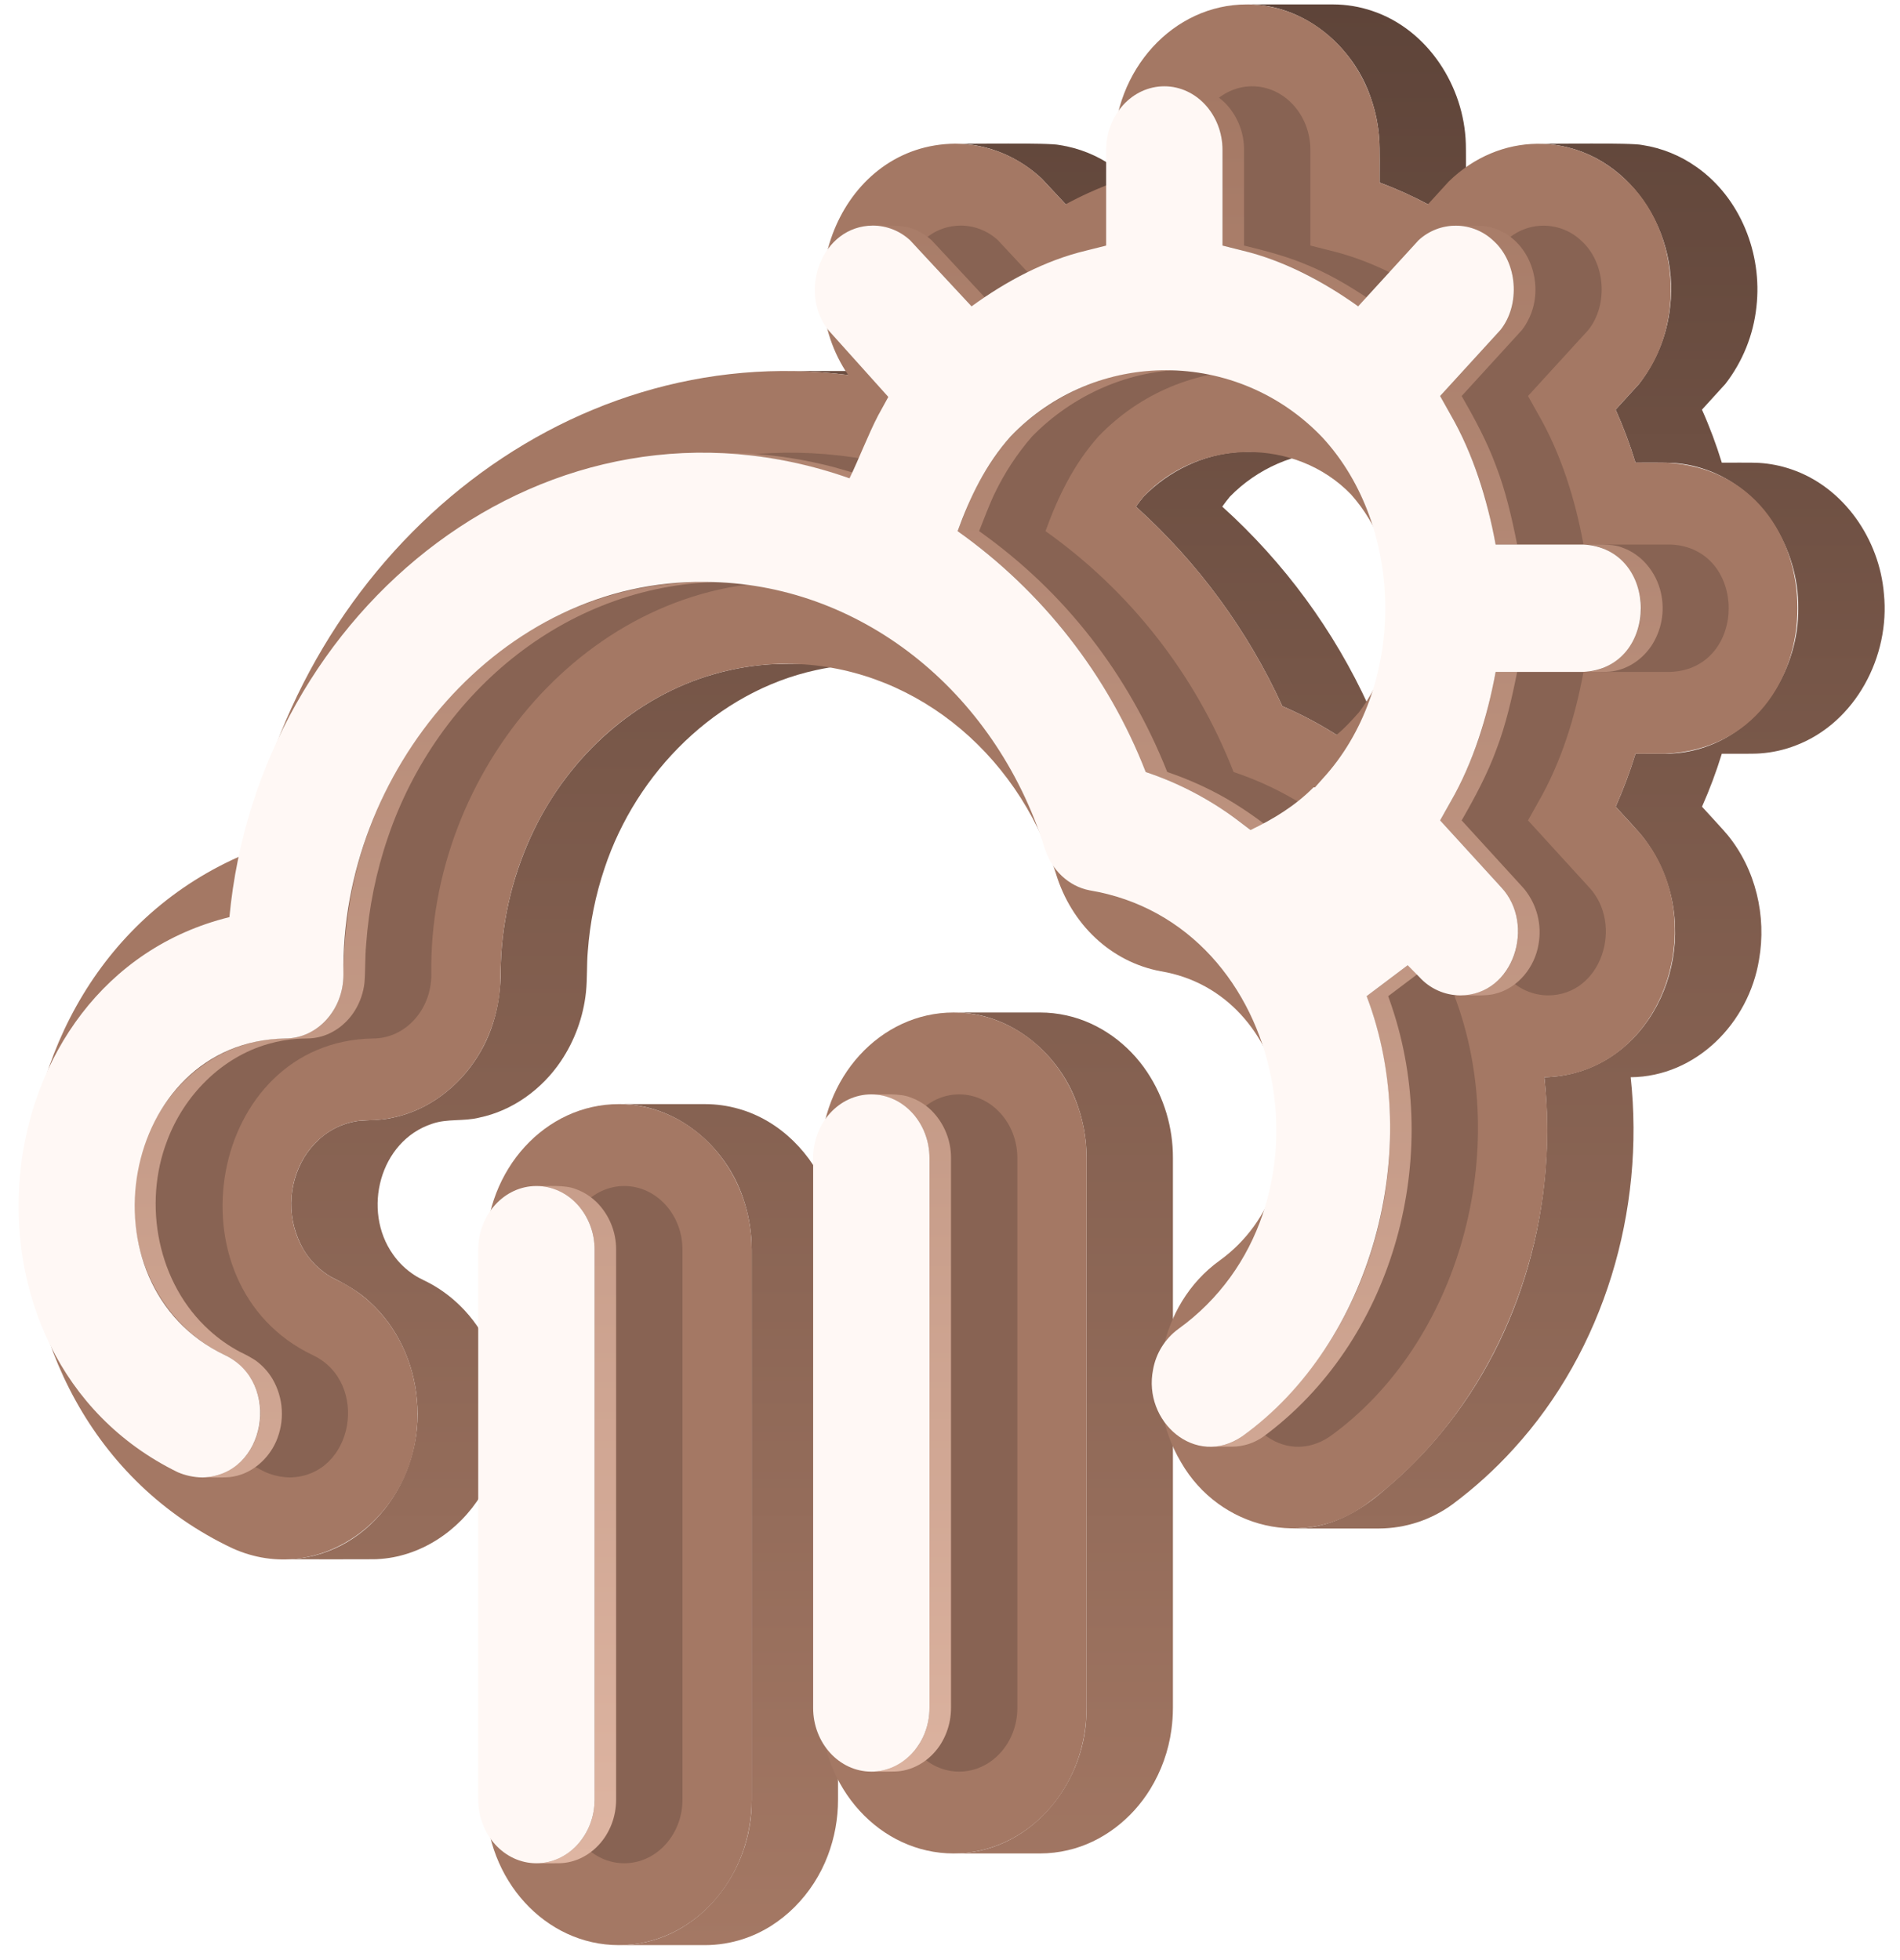 <svg width="95" height="98" viewBox="0 0 95 98" fill="none" xmlns="http://www.w3.org/2000/svg">
<path d="M18.866 77.958C21 77.859 22.951 76.554 24.051 74.753C25.88 71.844 25.481 67.714 23.011 65.294L23.01 65.294C22.583 64.872 22.102 64.51 21.579 64.215C21.299 64.055 20.995 63.938 20.725 63.759C20.303 63.487 19.938 63.136 19.651 62.724C18.094 60.534 18.973 57.052 21.61 56.189C22.37 55.924 23.193 56.08 23.968 55.881C25.63 55.535 27.092 54.468 28.037 53.071C28.733 52.038 29.166 50.851 29.298 49.613C29.37 48.932 29.331 48.243 29.39 47.562C29.494 46.146 29.777 44.749 30.231 43.404C31.819 38.626 35.82 34.589 40.805 33.505C41.752 33.296 42.719 33.19 43.689 33.189C42.85 33.194 39.071 33.157 38.326 33.23C37.438 33.3 36.559 33.459 35.704 33.706C31.764 34.825 28.499 37.801 26.72 41.456C25.688 43.567 25.115 45.873 25.039 48.222C25.068 49.846 24.765 51.417 23.891 52.808V52.808L23.89 52.809C22.951 54.333 21.417 55.514 19.651 55.881C19.113 56.01 18.559 56.002 18.01 56.036C17.234 56.123 16.507 56.457 15.934 56.988C15.658 57.244 15.416 57.536 15.217 57.857L15.216 57.858C14.796 58.553 14.57 59.348 14.562 60.16C14.554 60.972 14.765 61.771 15.171 62.474L15.172 62.476C15.505 63.038 15.975 63.508 16.538 63.84C17.236 64.188 17.923 64.566 18.494 65.105C19.862 66.349 20.683 68.135 20.843 69.968C21.245 73.916 18.377 77.953 14.228 77.966C14.332 77.963 18.938 77.976 18.866 77.958Z" fill="url(#paint0_linear_101_674)"/>
<path d="M37.577 90.329C37.462 93.919 34.664 97.264 30.937 97.258H35.254C35.896 97.257 36.535 97.156 37.146 96.957C39.112 96.325 40.667 94.696 41.39 92.781C41.73 91.887 41.903 90.937 41.902 89.98V62.486C41.903 62.305 41.896 62.126 41.882 61.946C41.833 61.176 41.668 60.418 41.394 59.697C40.651 57.712 39.011 56.034 36.951 55.448C36.4 55.289 35.828 55.207 35.254 55.207H30.937C33.793 55.181 36.292 57.287 37.165 59.941C37.406 60.65 37.545 61.391 37.577 62.14C37.582 62.255 37.585 62.37 37.585 62.486V89.98C37.585 90.097 37.582 90.213 37.577 90.329Z" fill="url(#paint1_linear_101_674)"/>
<path d="M39.89 18.559C40.733 18.58 41.575 18.644 42.411 18.751H46.728C45.695 18.619 44.654 18.552 43.612 18.551H39.295C39.493 18.551 39.692 18.554 39.89 18.559Z" fill="url(#paint2_linear_101_674)"/>
<path d="M56.133 8.693C55.991 8.572 55.841 8.459 55.69 8.35C54.885 7.778 53.957 7.402 52.981 7.252C52.406 7.123 48.43 7.207 47.767 7.184C49.364 7.18 50.928 7.842 52.088 8.933L53.283 10.214H57.6L56.405 8.933C56.316 8.85 56.225 8.771 56.133 8.693Z" fill="url(#paint3_linear_101_674)"/>
<path d="M54.321 85.746C54.206 89.335 51.41 92.681 47.682 92.675H51.999C52.47 92.674 52.939 92.62 53.397 92.512C55.11 92.117 56.59 90.957 57.505 89.471C58.066 88.559 58.429 87.541 58.572 86.48C58.621 86.121 58.645 85.76 58.646 85.397V57.903C58.652 56.377 58.206 54.884 57.364 53.612C56.434 52.208 54.98 51.135 53.326 50.772C52.891 50.675 52.446 50.626 51.999 50.626H47.682C50.538 50.599 53.036 52.705 53.909 55.358C54.15 56.067 54.289 56.808 54.321 57.557C54.326 57.672 54.329 57.787 54.329 57.903V85.397C54.329 85.514 54.326 85.63 54.321 85.746Z" fill="url(#paint4_linear_101_674)"/>
<path d="M61.946 22.603C60.151 22.713 58.435 23.549 57.181 24.829C57.047 24.989 56.917 25.159 56.796 25.332C59.891 28.123 62.383 31.518 64.116 35.308C65.056 35.714 65.962 36.194 66.827 36.742H71.144C70.279 36.193 69.373 35.714 68.433 35.308C66.7 31.518 64.208 28.123 61.113 25.332C61.235 25.159 61.364 24.989 61.498 24.829C62.861 23.433 64.774 22.578 66.733 22.586C66.566 22.591 61.908 22.571 61.946 22.603Z" fill="url(#paint5_linear_101_674)"/>
<path d="M73.291 7.179C73.206 4.318 71.396 1.486 68.633 0.553L68.628 0.551C67.991 0.333 67.322 0.222 66.649 0.221H62.332C65.187 0.194 67.687 2.3 68.56 4.953C68.782 5.6 68.916 6.274 68.96 6.957C68.999 7.355 68.974 8.711 68.98 9.126C69.809 9.436 70.616 9.799 71.397 10.214H75.715C74.933 9.799 74.126 9.436 73.298 9.126C73.295 8.889 73.303 7.382 73.291 7.179Z" fill="url(#paint6_linear_101_674)"/>
<path d="M94.196 29.691C93.975 26.972 92.192 24.354 89.564 23.465L89.558 23.463C89.036 23.284 88.492 23.177 87.941 23.145C87.694 23.125 86.363 23.137 86.091 23.134C85.815 22.23 85.484 21.345 85.098 20.483L86.267 19.199C87.133 18.082 87.672 16.746 87.822 15.341V15.337C88.125 12.696 87.023 9.888 84.821 8.346C84.017 7.776 83.09 7.4 82.115 7.251C81.541 7.124 77.564 7.206 76.902 7.184C81.144 7.213 83.981 11.312 83.505 15.337C83.356 16.744 82.817 18.081 81.95 19.199L80.781 20.483C81.167 21.345 81.499 22.23 81.774 23.134C82.066 23.126 83.364 23.132 83.624 23.145C84.175 23.178 84.719 23.285 85.242 23.463C88.114 24.43 89.944 27.438 89.912 30.409C89.945 33.372 88.125 36.375 85.264 37.35C84.756 37.526 84.227 37.634 83.691 37.671C83.37 37.709 82.111 37.678 81.774 37.688C81.497 38.59 81.166 39.474 80.783 40.336C81.112 40.708 81.979 41.608 82.255 41.998C82.751 42.666 83.133 43.413 83.385 44.207C84.799 48.572 82.066 53.74 77.217 53.863C77.896 60.142 76.123 66.712 72.086 71.607C71.243 72.638 70.305 73.587 69.285 74.444C67.944 75.63 66.451 76.439 64.638 76.427H68.955C70.281 76.42 71.571 75.993 72.639 75.207C73.735 74.389 74.75 73.468 75.67 72.455C80.212 67.493 82.257 60.512 81.534 53.863C84.819 53.833 87.436 51.143 87.951 47.993C88.337 45.812 87.787 43.461 86.372 41.742C86.228 41.556 85.275 40.532 85.1 40.336C85.483 39.474 85.814 38.59 86.091 37.688C86.434 37.685 87.694 37.701 88.008 37.671C88.621 37.629 89.224 37.494 89.797 37.27C92.784 36.127 94.513 32.807 94.196 29.691Z" fill="url(#paint7_linear_101_674)"/>
<path d="M30.936 55.207C34.603 55.207 37.585 58.472 37.585 62.486V89.98C37.585 93.995 34.603 97.258 30.936 97.258C27.27 97.258 24.289 93.995 24.289 89.98V62.486C24.289 58.472 27.271 55.207 30.936 55.207Z" fill="#A47864"/>
<path d="M47.682 50.626C51.347 50.626 54.329 53.889 54.329 57.903V85.397C54.329 89.412 51.347 92.675 47.682 92.675C44.015 92.675 41.033 89.412 41.033 85.397V57.903C41.033 53.889 44.015 50.626 47.682 50.626Z" fill="#A47864"/>
<path d="M83.262 37.688H81.774C81.498 38.59 81.167 39.474 80.783 40.336L81.822 41.472C85.783 45.708 83.313 53.741 77.217 53.863C78.142 62.066 74.696 70.535 68.322 75.207C65.271 77.474 60.973 76.441 59.059 73.128C57.046 69.762 57.912 65.231 60.983 63.028C66.441 59.081 64.629 49.657 58.037 48.564C55.561 48.101 53.571 46.234 52.795 43.678C50.825 37.447 45.427 33.221 39.372 33.189C31.468 33.189 25.061 40.169 25.028 48.754C25.028 52.752 22.046 56.016 18.379 56.016C16.275 56.016 14.563 57.89 14.563 60.195C14.553 61.863 15.445 63.347 16.83 63.994C19.31 65.147 20.899 67.798 20.875 70.749C20.884 75.784 16.031 79.421 11.612 77.411C-2.408 70.776 -2.064 48.731 12.275 42.697C15.061 27.721 28.132 16.93 42.411 18.751C39.307 14.218 42.103 7.225 47.767 7.184C49.377 7.197 50.922 7.822 52.088 8.933L53.283 10.215C54.057 9.795 54.86 9.432 55.686 9.127V7.498C55.686 3.486 58.667 0.222 62.332 0.222C65.999 0.222 68.981 3.486 68.981 7.498V9.127C69.81 9.434 70.618 9.798 71.398 10.215L72.439 9.074C74.983 6.594 78.716 6.575 81.226 8.935C84.009 11.436 84.319 16.304 81.95 19.199L80.781 20.482C81.167 21.345 81.499 22.23 81.774 23.133H83.263C92.085 23.529 92.077 37.296 83.262 37.688ZM67.94 35.626C70.373 32.433 70.246 27.762 67.555 24.726C64.803 21.87 59.952 21.887 57.181 24.829C57.053 24.981 56.924 25.15 56.796 25.332C59.893 28.121 62.385 31.517 64.116 35.308C65.056 35.713 65.963 36.193 66.827 36.742C67.211 36.441 67.608 35.996 67.94 35.626Z" fill="#A47864"/>
<g style="mix-blend-mode:multiply" opacity="0.4" filter="url(#filter0_f_101_674)">
<path d="M31.214 59.302C32.819 59.302 34.124 60.731 34.124 62.487V89.98C34.124 91.736 32.819 93.165 31.214 93.165C29.61 93.165 28.305 91.736 28.305 89.98V62.487C28.305 60.731 29.61 59.302 31.214 59.302Z" fill="#5E4439"/>
<path d="M47.959 54.72C49.563 54.72 50.868 56.149 50.868 57.905V85.399C50.868 87.155 49.563 88.583 47.959 88.583C46.354 88.583 45.05 87.155 45.05 85.399V57.905C45.05 56.149 46.355 54.72 47.959 54.72Z" fill="#5E4439"/>
<path d="M83.541 27.227C87.4 27.401 87.398 33.424 83.541 33.596H79.175C78.758 35.859 78.06 38.107 76.927 40.081L76.4 41.021L79.456 44.368C81.186 46.22 80.101 49.756 77.411 49.771C77.023 49.769 76.64 49.686 76.287 49.527C75.933 49.368 75.616 49.137 75.357 48.848L74.779 48.263L72.727 49.809C75.631 57.477 72.983 67.145 66.507 71.817C64.169 73.417 61.522 71.077 62.048 68.477C62.192 67.665 62.644 66.939 63.31 66.451C71.603 60.474 68.865 46.192 58.878 44.519C57.824 44.317 56.96 43.501 56.622 42.388C54.118 34.47 47.307 29.134 39.668 29.097C29.416 28.943 21.394 38.636 21.566 48.734C21.566 50.496 20.26 51.925 18.656 51.925C10.408 52.058 8.253 64.247 15.644 67.76C18.5 69.118 17.704 73.804 14.505 73.874C14.085 73.867 13.671 73.779 13.285 73.614C1.413 67.815 3.259 48.965 15.864 45.857C17.308 30.476 31.796 18.622 46.871 23.915C47.345 22.934 47.814 21.707 48.3 20.775L48.809 19.847L45.805 16.501C44.28 14.582 45.474 11.292 48.042 11.279C48.733 11.283 49.397 11.546 49.902 12.017L52.973 15.318C54.708 14.056 56.646 13.019 58.708 12.529L59.701 12.28V7.5C59.701 5.744 61.006 4.315 62.61 4.315C64.214 4.315 65.519 5.744 65.519 7.5V12.278L66.509 12.527C68.587 13.028 70.544 14.061 72.302 15.317L75.322 12.012C75.833 11.539 76.506 11.278 77.203 11.284C77.9 11.29 78.569 11.562 79.072 12.044C80.275 13.128 80.424 15.23 79.418 16.497L76.4 19.801L76.927 20.741C78.059 22.715 78.758 24.965 79.175 27.227H83.541ZM70.518 38.945C74.702 34.408 74.701 26.415 70.518 21.877C66.26 17.403 59.168 17.395 54.92 21.825C53.676 23.224 52.897 24.846 52.274 26.557C56.519 29.567 59.789 33.754 61.68 38.602C63.35 39.158 64.917 39.983 66.32 41.045L66.922 41.502C68.067 40.955 69.159 40.288 70.068 39.369H70.141L70.518 38.945Z" fill="#5E4439"/>
</g>
<path d="M6.713 60.58C6.789 62.702 7.645 64.803 9.163 66.301L9.164 66.302C9.643 66.775 10.182 67.181 10.768 67.512C11.033 67.667 11.323 67.777 11.582 67.944C11.893 68.143 12.164 68.399 12.381 68.698C13.559 70.263 13.054 72.791 11.235 73.626C10.882 73.788 10.499 73.873 10.111 73.874C10.459 73.863 11.331 73.905 11.66 73.831C12.615 73.664 13.415 72.956 13.802 72.082C14.022 71.582 14.12 71.038 14.089 70.493C14.059 69.948 13.899 69.418 13.624 68.947L13.623 68.945C13.405 68.58 13.114 68.264 12.769 68.017C12.521 67.859 12.263 67.718 11.996 67.594C11.442 67.3 10.927 66.937 10.464 66.514C7.882 64.18 7.125 60.221 8.366 57.014C9.212 54.767 11.072 52.869 13.404 52.201C13.876 52.065 14.362 51.978 14.852 51.944C15.153 51.914 15.459 51.943 15.759 51.892C16.586 51.765 17.314 51.229 17.748 50.523C18.005 50.104 18.167 49.635 18.223 49.148C18.274 48.512 18.247 47.871 18.306 47.235C18.437 45.398 18.806 43.585 19.405 41.843C21.89 34.56 28.49 29.056 36.351 29.097C35.539 29.092 34.6 29.088 33.804 29.161C32.246 29.292 30.714 29.641 29.253 30.196C22.81 32.622 18.33 38.944 17.401 45.671C17.281 46.491 17.208 47.317 17.184 48.145C17.166 48.532 17.193 48.923 17.125 49.306C17.055 49.736 16.901 50.149 16.673 50.521C16.471 50.859 16.202 51.152 15.883 51.383C15.565 51.614 15.203 51.778 14.819 51.866C14.397 51.958 13.959 51.908 13.533 51.965C12.246 52.106 11.023 52.594 9.993 53.378C7.778 55.033 6.588 57.841 6.713 60.58Z" fill="url(#paint8_linear_101_674)"/>
<path d="M29.727 90.127C29.704 90.705 29.533 91.268 29.232 91.761C28.727 92.592 27.805 93.174 26.821 93.165C27.08 93.159 27.992 93.183 28.232 93.144C29.093 93.041 29.859 92.493 30.308 91.761C30.527 91.404 30.677 91.01 30.751 90.597C30.787 90.394 30.806 90.188 30.806 89.981V62.487C30.812 61.603 30.466 60.753 29.846 60.124C29.783 60.063 29.718 60.006 29.653 59.949C29.539 59.856 29.419 59.771 29.294 59.694C29.293 59.693 29.291 59.693 29.29 59.692C29.123 59.593 28.948 59.511 28.765 59.447L28.763 59.446C28.251 59.241 27.366 59.314 26.821 59.302C28.123 59.288 29.257 60.298 29.594 61.524C29.684 61.837 29.73 62.161 29.73 62.487C29.724 62.618 29.738 90.013 29.727 90.127Z" fill="url(#paint9_linear_101_674)"/>
<path d="M35.677 22.652C37.99 22.692 40.288 23.182 42.478 23.915H43.554C42.806 23.683 41.903 23.393 41.149 23.222C39.682 22.874 38.182 22.682 36.675 22.65C36.385 22.642 35.483 22.646 35.179 22.645C35.345 22.645 35.511 22.647 35.677 22.652Z" fill="url(#paint10_linear_101_674)"/>
<path d="M43.95 11.296C44.143 11.319 44.334 11.361 44.517 11.424C44.639 11.466 44.757 11.517 44.871 11.574L44.875 11.576C45.105 11.694 45.318 11.842 45.509 12.016L48.58 15.318H49.656L46.585 12.016C46.551 11.985 46.515 11.954 46.48 11.925C46.317 11.79 46.139 11.673 45.951 11.576L45.948 11.574H45.947C45.833 11.517 45.715 11.467 45.593 11.425H45.592C45.08 11.218 44.194 11.291 43.649 11.279C43.75 11.28 43.85 11.285 43.95 11.296Z" fill="url(#paint11_linear_101_674)"/>
<path d="M46.471 85.545C46.448 86.123 46.278 86.685 45.976 87.179C45.975 87.18 45.974 87.181 45.974 87.183C45.468 88.011 44.547 88.59 43.565 88.582C43.88 88.575 44.765 88.607 45.061 88.549C45.889 88.422 46.617 87.886 47.052 87.18V87.179C47.271 86.822 47.421 86.427 47.495 86.015C47.531 85.812 47.55 85.606 47.55 85.399V57.905C47.556 57.021 47.21 56.171 46.59 55.542C46.287 55.241 45.921 55.011 45.518 54.869C45.515 54.867 45.512 54.866 45.509 54.865L45.507 54.864C44.995 54.659 44.109 54.732 43.565 54.72C43.863 54.721 44.16 54.771 44.442 54.869C45.445 55.214 46.179 56.142 46.394 57.168C46.447 57.41 46.474 57.657 46.474 57.905C46.469 58.037 46.482 85.431 46.471 85.545Z" fill="url(#paint12_linear_101_674)"/>
<path d="M57.952 18.499C55.162 18.576 52.469 19.838 50.526 21.825C49.803 22.658 49.191 23.582 48.706 24.573C48.431 25.117 48.109 25.983 47.88 26.557C52.183 29.614 55.339 33.701 57.287 38.602C58.33 38.954 59.336 39.408 60.29 39.957C61.071 40.42 61.819 40.936 62.528 41.502H63.604C62.895 40.936 62.147 40.419 61.366 39.957C60.412 39.407 59.406 38.954 58.363 38.602C56.415 33.7 53.26 29.614 48.956 26.557C49.175 26.011 49.49 25.162 49.747 24.645C50.238 23.626 50.862 22.678 51.603 21.825C53.626 19.752 56.468 18.477 59.377 18.492C59.114 18.494 58.198 18.487 57.952 18.499Z" fill="url(#paint13_linear_101_674)"/>
<path d="M62.2 7.36C62.171 6.527 61.83 5.734 61.245 5.14C61.077 4.975 60.891 4.83 60.69 4.707L60.685 4.704C60.519 4.605 60.343 4.524 60.161 4.46L60.159 4.459C59.647 4.254 58.761 4.327 58.217 4.315C59.525 4.301 60.66 5.319 60.994 6.551C61.081 6.86 61.126 7.179 61.126 7.5V12.278C62.37 12.574 63.66 12.932 64.814 13.482C65.889 13.961 66.938 14.651 67.909 15.317H68.985C67.877 14.549 66.689 13.796 65.441 13.283C65.44 13.283 65.439 13.282 65.438 13.282C64.426 12.841 63.276 12.537 62.202 12.278V7.5C62.202 7.453 62.201 7.407 62.2 7.36Z" fill="url(#paint14_linear_101_674)"/>
<path d="M69.708 50.693C69.616 50.396 69.516 50.102 69.41 49.809L71.461 48.263H70.385L68.334 49.809C71.165 57.482 68.766 66.895 62.114 71.817C61.65 72.152 61.094 72.333 60.523 72.335H61.599C62.17 72.333 62.727 72.152 63.19 71.817C69.584 67.086 72.06 58.191 69.708 50.693Z" fill="url(#paint15_linear_101_674)"/>
<path d="M72.769 21.175C73.393 22.361 73.889 23.611 74.249 24.902C74.449 25.589 74.632 26.52 74.782 27.227H75.858C75.596 25.912 75.284 24.539 74.798 23.291C74.36 22.094 73.719 20.907 73.083 19.801L76.101 16.497C76.162 16.415 76.221 16.33 76.275 16.244C76.275 16.243 76.276 16.242 76.277 16.241C76.352 16.117 76.42 15.989 76.48 15.857C77.172 14.351 76.605 12.334 75.088 11.575C74.859 11.459 74.614 11.375 74.361 11.326L74.351 11.323C74.021 11.249 73.133 11.287 72.786 11.278C75.382 11.322 76.525 14.559 75.025 16.496L72.007 19.8C72.178 20.11 72.613 20.872 72.769 21.175Z" fill="url(#paint16_linear_101_674)"/>
<path d="M75.163 44.484C76.748 46.392 75.662 49.735 73.018 49.771C73.476 49.757 74.334 49.82 74.769 49.685C75.91 49.401 76.74 48.353 76.927 47.215V47.214C77.013 46.736 76.996 46.246 76.878 45.775C76.759 45.304 76.542 44.864 76.239 44.484L76.239 44.483C76.207 44.444 76.173 44.406 76.139 44.367L73.083 41.021C73.732 39.893 74.379 38.689 74.822 37.467C75.294 36.241 75.601 34.886 75.858 33.596H74.782C74.524 34.888 74.218 36.241 73.746 37.468C73.303 38.689 72.655 39.895 72.007 41.022L75.063 44.368C75.097 44.406 75.131 44.445 75.163 44.484Z" fill="url(#paint17_linear_101_674)"/>
<path d="M79.436 27.243C81.735 27.514 82.738 30.339 81.555 32.197C81.05 33.025 80.129 33.604 79.147 33.596C79.462 33.589 80.347 33.621 80.643 33.563C81.471 33.436 82.199 32.9 82.633 32.194L82.634 32.192C82.88 31.787 83.039 31.334 83.102 30.864C83.165 30.394 83.13 29.916 83 29.46C82.848 28.927 82.563 28.441 82.172 28.049C82.108 27.986 82.041 27.926 81.973 27.869C81.711 27.652 81.412 27.483 81.091 27.372L81.09 27.371C80.578 27.166 79.692 27.238 79.147 27.227C79.244 27.228 79.341 27.233 79.436 27.243Z" fill="url(#paint18_linear_101_674)"/>
<path d="M26.821 59.302C28.425 59.302 29.73 60.731 29.73 62.487V89.98C29.73 91.736 28.425 93.165 26.821 93.165C25.216 93.165 23.911 91.736 23.911 89.98V62.487C23.912 60.731 25.217 59.302 26.821 59.302Z" fill="#FFF8F5"/>
<path d="M43.565 54.72C45.169 54.72 46.474 56.149 46.474 57.905V85.399C46.474 87.155 45.169 88.583 43.565 88.583C41.961 88.583 40.657 87.155 40.657 85.399V57.905C40.657 56.149 41.961 54.72 43.565 54.72Z" fill="#FFF8F5"/>
<path d="M79.147 27.227C83.006 27.401 83.004 33.424 79.147 33.596H74.782C74.365 35.859 73.666 38.107 72.534 40.081L72.007 41.021L75.063 44.368C76.792 46.22 75.708 49.756 73.018 49.771C72.63 49.769 72.247 49.686 71.893 49.527C71.539 49.368 71.222 49.137 70.963 48.848L70.385 48.263L68.334 49.809C71.237 57.477 68.589 67.145 62.114 71.817C59.775 73.417 57.128 71.077 57.654 68.477C57.799 67.665 58.251 66.939 58.916 66.451C67.21 60.474 64.472 46.192 54.485 44.519C53.431 44.317 52.566 43.501 52.228 42.388C49.725 34.47 42.914 29.134 35.275 29.097C25.022 28.943 17.001 38.636 17.172 48.734C17.172 50.496 15.867 51.925 14.263 51.925C6.015 52.058 3.86 64.247 11.251 67.76C14.106 69.118 13.31 73.804 10.111 73.874C9.691 73.867 9.277 73.779 8.891 73.614C-2.98 67.815 -1.135 48.965 11.471 45.857C12.915 30.476 27.403 18.622 42.477 23.915C42.952 22.934 43.42 21.707 43.906 20.775L44.416 19.847L41.412 16.501C39.887 14.582 41.081 11.292 43.648 11.279C44.339 11.283 45.003 11.546 45.508 12.017L48.579 15.318C50.314 14.056 52.252 13.019 54.314 12.529L55.307 12.28V7.5C55.307 5.744 56.612 4.315 58.216 4.315C59.821 4.315 61.126 5.744 61.126 7.5V12.278L62.115 12.527C64.193 13.028 66.15 14.061 67.909 15.317L70.928 12.012C71.439 11.539 72.112 11.278 72.809 11.284C73.506 11.29 74.175 11.562 74.678 12.044C75.881 13.128 76.03 15.23 75.024 16.497L72.006 19.801L72.533 20.741C73.666 22.715 74.365 24.965 74.781 27.227H79.147ZM66.125 38.945C70.308 34.408 70.308 26.415 66.125 21.877C61.866 17.403 54.774 17.395 50.526 21.825C49.282 23.224 48.503 24.846 47.88 26.557C52.125 29.567 55.396 33.754 57.287 38.602C58.956 39.158 60.523 39.983 61.926 41.045L62.528 41.502C63.674 40.955 64.766 40.288 65.675 39.369H65.748L66.125 38.945Z" fill="#FFF8F5"/>
<defs>
<filter id="filter0_f_101_674" x="2.321" y="1.315" width="87.114" height="94.851" filterUnits="userSpaceOnUse" color-interpolation-filters="sRGB">
<feFlood flood-opacity="0" result="BackgroundImageFix"/>
<feBlend mode="normal" in="SourceGraphic" in2="BackgroundImageFix" result="shape"/>
<feGaussianBlur stdDeviation="1.5" result="effect1_foregroundBlur_101_674"/>
</filter>
<linearGradient id="paint0_linear_101_674" x1="54.231" y1="0.221" x2="54.231" y2="97.258" gradientUnits="userSpaceOnUse">
<stop stop-color="#5E4439"/>
<stop offset="1" stop-color="#A47864"/>
</linearGradient>
<linearGradient id="paint1_linear_101_674" x1="54.231" y1="0.221" x2="54.231" y2="97.258" gradientUnits="userSpaceOnUse">
<stop stop-color="#5E4439"/>
<stop offset="1" stop-color="#A47864"/>
</linearGradient>
<linearGradient id="paint2_linear_101_674" x1="54.231" y1="0.221" x2="54.231" y2="97.258" gradientUnits="userSpaceOnUse">
<stop stop-color="#5E4439"/>
<stop offset="1" stop-color="#A47864"/>
</linearGradient>
<linearGradient id="paint3_linear_101_674" x1="54.231" y1="0.221" x2="54.231" y2="97.258" gradientUnits="userSpaceOnUse">
<stop stop-color="#5E4439"/>
<stop offset="1" stop-color="#A47864"/>
</linearGradient>
<linearGradient id="paint4_linear_101_674" x1="54.231" y1="0.221" x2="54.231" y2="97.258" gradientUnits="userSpaceOnUse">
<stop stop-color="#5E4439"/>
<stop offset="1" stop-color="#A47864"/>
</linearGradient>
<linearGradient id="paint5_linear_101_674" x1="54.231" y1="0.221" x2="54.231" y2="97.258" gradientUnits="userSpaceOnUse">
<stop stop-color="#5E4439"/>
<stop offset="1" stop-color="#A47864"/>
</linearGradient>
<linearGradient id="paint6_linear_101_674" x1="54.231" y1="0.221" x2="54.231" y2="97.258" gradientUnits="userSpaceOnUse">
<stop stop-color="#5E4439"/>
<stop offset="1" stop-color="#A47864"/>
</linearGradient>
<linearGradient id="paint7_linear_101_674" x1="54.231" y1="0.221" x2="54.231" y2="97.258" gradientUnits="userSpaceOnUse">
<stop stop-color="#5E4439"/>
<stop offset="1" stop-color="#A47864"/>
</linearGradient>
<linearGradient id="paint8_linear_101_674" x1="44.918" y1="4.312" x2="44.918" y2="93.167" gradientUnits="userSpaceOnUse">
<stop stop-color="#A47864"/>
<stop offset="1" stop-color="#DEB5A2"/>
</linearGradient>
<linearGradient id="paint9_linear_101_674" x1="44.918" y1="4.312" x2="44.918" y2="93.167" gradientUnits="userSpaceOnUse">
<stop stop-color="#A47864"/>
<stop offset="1" stop-color="#DEB5A2"/>
</linearGradient>
<linearGradient id="paint10_linear_101_674" x1="44.918" y1="4.312" x2="44.918" y2="93.167" gradientUnits="userSpaceOnUse">
<stop stop-color="#A47864"/>
<stop offset="1" stop-color="#DEB5A2"/>
</linearGradient>
<linearGradient id="paint11_linear_101_674" x1="44.918" y1="4.312" x2="44.918" y2="93.167" gradientUnits="userSpaceOnUse">
<stop stop-color="#A47864"/>
<stop offset="1" stop-color="#DEB5A2"/>
</linearGradient>
<linearGradient id="paint12_linear_101_674" x1="44.918" y1="4.312" x2="44.918" y2="93.167" gradientUnits="userSpaceOnUse">
<stop stop-color="#A47864"/>
<stop offset="1" stop-color="#DEB5A2"/>
</linearGradient>
<linearGradient id="paint13_linear_101_674" x1="44.918" y1="4.312" x2="44.918" y2="93.167" gradientUnits="userSpaceOnUse">
<stop stop-color="#A47864"/>
<stop offset="1" stop-color="#DEB5A2"/>
</linearGradient>
<linearGradient id="paint14_linear_101_674" x1="44.918" y1="4.312" x2="44.918" y2="93.167" gradientUnits="userSpaceOnUse">
<stop stop-color="#A47864"/>
<stop offset="1" stop-color="#DEB5A2"/>
</linearGradient>
<linearGradient id="paint15_linear_101_674" x1="44.918" y1="4.312" x2="44.918" y2="93.167" gradientUnits="userSpaceOnUse">
<stop stop-color="#A47864"/>
<stop offset="1" stop-color="#DEB5A2"/>
</linearGradient>
<linearGradient id="paint16_linear_101_674" x1="44.918" y1="4.312" x2="44.918" y2="93.167" gradientUnits="userSpaceOnUse">
<stop stop-color="#A47864"/>
<stop offset="1" stop-color="#DEB5A2"/>
</linearGradient>
<linearGradient id="paint17_linear_101_674" x1="44.918" y1="4.312" x2="44.918" y2="93.167" gradientUnits="userSpaceOnUse">
<stop stop-color="#A47864"/>
<stop offset="1" stop-color="#DEB5A2"/>
</linearGradient>
<linearGradient id="paint18_linear_101_674" x1="44.918" y1="4.312" x2="44.918" y2="93.167" gradientUnits="userSpaceOnUse">
<stop stop-color="#A47864"/>
<stop offset="1" stop-color="#DEB5A2"/>
</linearGradient>
</defs>
</svg>
